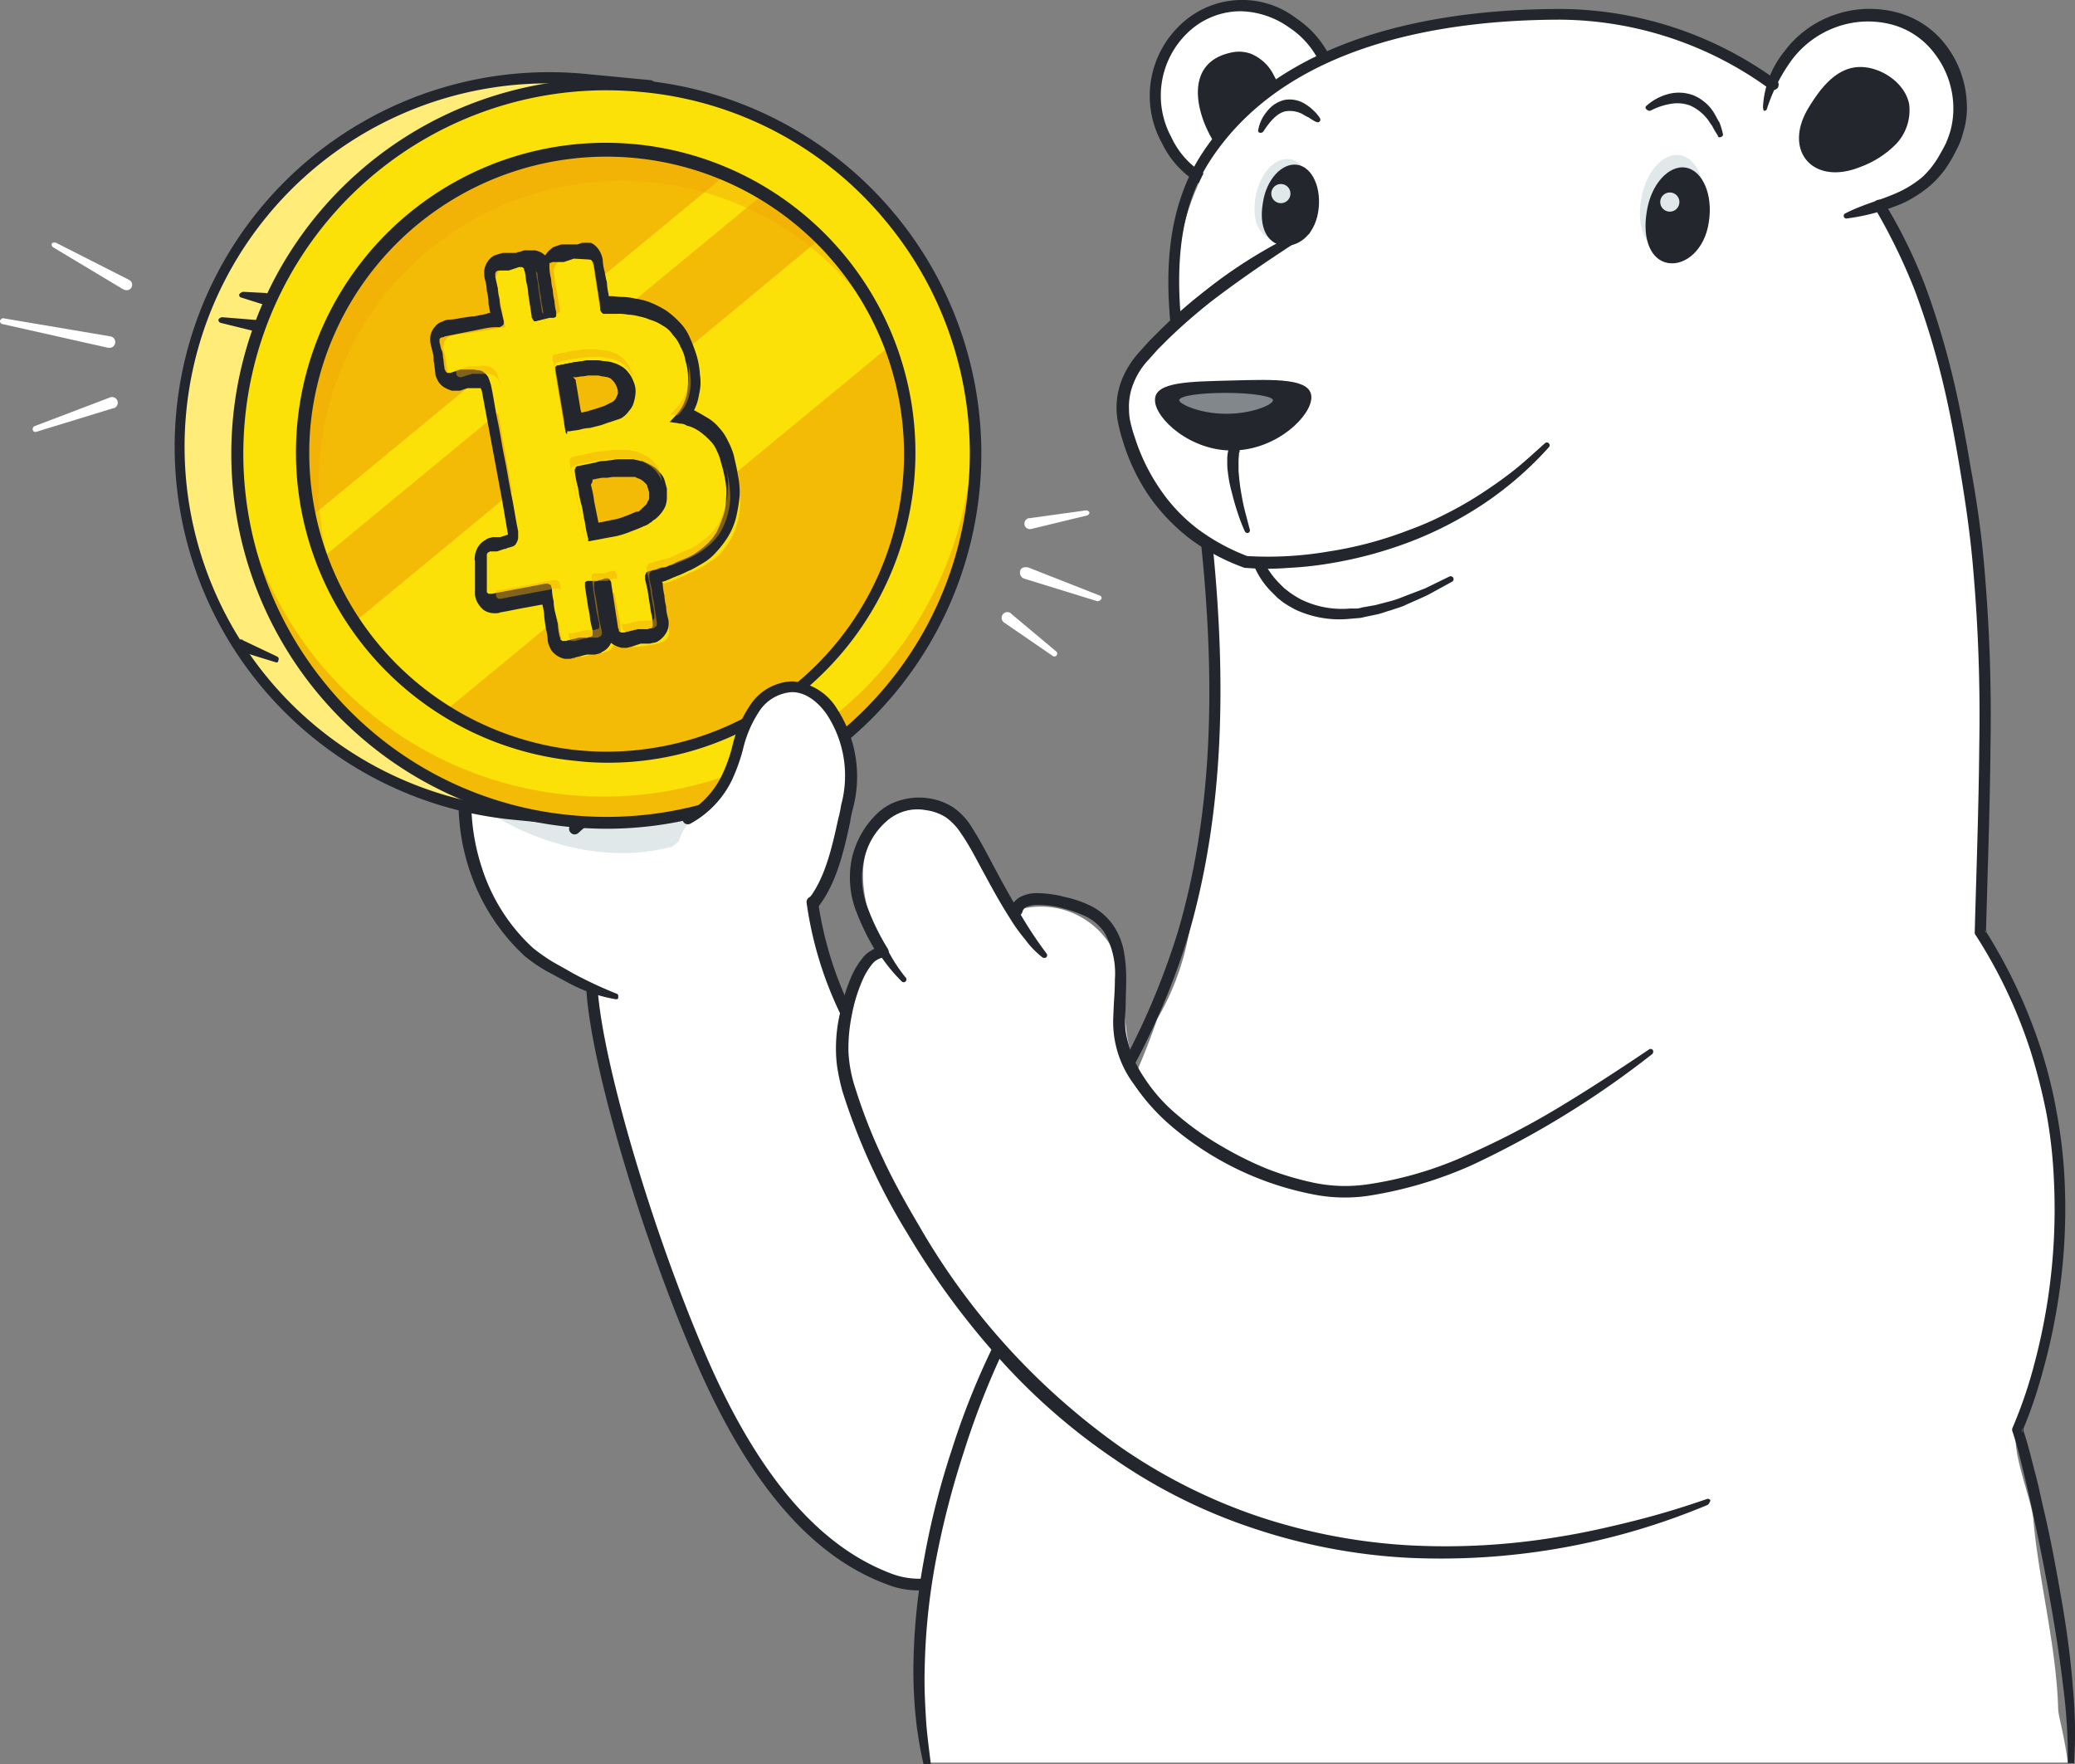 <svg id="Bear" xmlns="http://www.w3.org/2000/svg" width="210.993" height="179.373" viewBox="0 0 210.993 179.373">
  <rect x="0" y="0" width="210.993" height="179.373" fill="#808080" stroke="none"/>
  <path id="Path_223" data-name="Path 223" d="M338.48,217.455a5.585,5.585,0,0,1,1.779,1.263,4.073,4.073,0,0,1,.746,1.779,166.527,166.527,0,0,0,4.018,18.713,114.735,114.735,0,0,0,8.553,21.813,40.136,40.136,0,0,0,9.356,12.112c3.731,3.157,8.9,7.4,14.121,6.6a11.95,11.95,0,0,0,6.659-3.846,18.751,18.751,0,0,0,4.937-12.169c.172-10.1-8.955-16.13-14.35-23.649-4.879-6.831-7.347-15.039-9.7-23.018-.861-2.87-2.181-6.6-1.952-11.136.115-2.066.574-4.076.344-6.142-.4-3.674-3.042-6.773-5.97-9.069-3.9-2.985-8.782-5.051-13.661-4.477-6.716.8-13.489,7.29-15.154,13.891C326.541,206.664,333.142,214.47,338.48,217.455Z" transform="translate(-280.333 -118.1)" fill="#fff"/>
  <path id="Path_224" data-name="Path 224" d="M331.6,210.179s8.61,6.085,18.6,3.5A16.394,16.394,0,0,0,354.9,208.4C354.9,208.457,346.467,212.533,331.6,210.179Z" transform="translate(-281.89 -127.585)" fill="#e1e8ea"/>
  <path id="Path_225" data-name="Path 225" d="M467.027,81.922c3.961-9.069-7.347-17.622-14.523-10.906-6.486,6.142-.976,18.024,8.208,16.3A8.9,8.9,0,0,0,467.027,81.922Z" transform="translate(-332.191 -68.037)" fill="#fff"/>
  <path id="Path_226" data-name="Path 226" d="M458.577,87.638a9.7,9.7,0,0,1-8.668-5.511,9.933,9.933,0,0,1,1.837-11.939,9.071,9.071,0,0,1,11.882-.689,9.966,9.966,0,0,1,3.559,12.284h0a9.426,9.426,0,0,1-6.716,5.74C459.783,87.58,459.209,87.638,458.577,87.638Zm-.689-18.885a7.8,7.8,0,0,0-5.4,2.239,8.859,8.859,0,0,0-1.607,10.562,8.459,8.459,0,0,0,9.3,4.764,8.26,8.26,0,0,0,5.855-5.051h0a8.719,8.719,0,0,0-3.157-10.849A8.81,8.81,0,0,0,457.889,68.753ZM466.614,81.5Z" transform="translate(-331.778 -67.611)" fill="#24262d"/>
  <path id="Path_227" data-name="Path 227" d="M382.709,303.72a8.538,8.538,0,0,1-3.157-.574c-7.749-2.813-14.178-10.275-19.574-22.788-5.4-12.4-10.5-29.562-11.078-37.426a.673.673,0,0,1,.517-.631.624.624,0,0,1,.631.517c.631,7.807,5.683,24.74,11.021,37.081,5.281,12.169,11.48,19.4,18.942,22.157,5.625,2.066,12.112-2.927,18.368-7.692a59.6,59.6,0,0,1,8.266-5.683.552.552,0,1,1,.517.976,62.449,62.449,0,0,0-8.094,5.568C393.558,299.472,387.99,303.72,382.709,303.72Z" transform="translate(-289.26 -142.026)" fill="#24262d"/>
  <path id="Path_228" data-name="Path 228" d="M360.06,197.06H360a2.153,2.153,0,0,0-.574-.057,5.7,5.7,0,0,1-1.952-.574,3.108,3.108,0,0,1-1.263-.861,3.325,3.325,0,0,1-.517-1.492c-.8-5.4-1.492-9.586-6.659-12-2.928-1.378-5.166.172-6.486,1.779a.57.57,0,0,1-.861-.746c2.239-2.64,4.994-3.329,7.807-2.066,5.74,2.7,6.544,7.634,7.347,12.858a2.183,2.183,0,0,0,.287.976,1.947,1.947,0,0,0,.8.517,4.3,4.3,0,0,0,1.665.459c.172,0,.344.057.574.057a.569.569,0,0,1,.459.631A.561.561,0,0,1,360.06,197.06Z" transform="translate(-286.127 -115.671)" fill="#24262d"/>
  <path id="Path_229" data-name="Path 229" d="M342.22,220.423a15.5,15.5,0,0,1-4.822-1.665l-2.239-1.205a16.4,16.4,0,0,1-2.181-1.492,20.7,20.7,0,0,1-5.568-8.553,21.86,21.86,0,0,1-.976-10.16,9.733,9.733,0,0,1,.23-1.263,10,10,0,0,1,.287-1.263,14.037,14.037,0,0,1,.861-2.468,17.082,17.082,0,0,1,2.87-4.305.558.558,0,0,1,.8-.057.615.615,0,0,1,.057.8,15.208,15.208,0,0,0-2.64,4.018,10.739,10.739,0,0,0-.746,2.3c-.115.4-.172.8-.287,1.205a8.708,8.708,0,0,0-.172,1.205,21.665,21.665,0,0,0,.918,9.586,18.875,18.875,0,0,0,5.166,8.094,19.136,19.136,0,0,0,1.952,1.378c.689.4,1.435.8,2.124,1.205a44.042,44.042,0,0,0,4.42,2.066h0a.256.256,0,0,1,.172.344C342.507,220.366,342.392,220.423,342.22,220.423Z" transform="translate(-279.595 -118.829)" fill="#24262d"/>
  <path id="Path_230" data-name="Path 230" d="M341.314,199.785a.566.566,0,0,1-.574-.517c-.115-1.148-.172-2.239-.287-3.329s-.172-2.239-.287-3.387a10.649,10.649,0,0,0-1.091-4.65,4.207,4.207,0,0,0-3.961-2.181c-3.5.4-6.257,6.085-6.773,9.184a.585.585,0,0,1-1.148-.23c.574-3.157,3.5-9.643,7.807-10.1a5.421,5.421,0,0,1,5.109,2.755,12.014,12.014,0,0,1,1.263,5.166c.115,1.148.172,2.239.287,3.387.115,1.091.172,2.181.287,3.329a.675.675,0,0,1-.631.574Z" transform="translate(-280.009 -117.42)" fill="#24262d"/>
  <path id="Path_231" data-name="Path 231" d="M346.374,211.91a.521.521,0,0,1-.4-.172.555.555,0,0,1,0-.8,14.03,14.03,0,0,1,10.734-3.674.624.624,0,0,1,.517.631.673.673,0,0,1-.631.517,12.587,12.587,0,0,0-9.816,3.329A.62.62,0,0,1,346.374,211.91Z" transform="translate(-287.939 -127.077)" fill="#24262d"/>
  <g id="Group_36" data-name="Group 36" transform="translate(17.731 7.337)">
    <g id="Group_35" data-name="Group 35">
      <path id="Path_232" data-name="Path 232" d="M324.7,82.2l-6.6-.631a37.512,37.512,0,1,0-7.175,74.679l7.577.746Z" transform="translate(-276.364 -80.817)" fill="#ffec79"/>
      <path id="Path_233" data-name="Path 233" d="M317.97,157.143h0l-7.634-.746a38.091,38.091,0,1,1,7.347-75.827l6.6.631a.577.577,0,1,1-.115,1.148l-6.6-.631a36.935,36.935,0,1,0-7.06,73.531l7.577.746a.579.579,0,0,1,.517.631A.624.624,0,0,1,317.97,157.143Z" transform="translate(-275.889 -80.392)" fill="#24262d"/>
    </g>
    <circle id="Ellipse_8" data-name="Ellipse 8" cx="37.541" cy="37.541" r="37.541" transform="translate(6.436 1.267)" fill="#fbe108"/>
    <path id="Path_234" data-name="Path 234" d="M361.822,139.1a35.238,35.238,0,0,1-.115,6.027A37.512,37.512,0,0,1,287.2,146.62a37.524,37.524,0,0,0,74.794,1.148A36.383,36.383,0,0,0,361.822,139.1Z" transform="translate(-280.707 -105.401)" fill="#f4bb06"/>
    <path id="Path_235" data-name="Path 235" d="M324.267,157.867c-1.205,0-2.468-.057-3.731-.172a38.133,38.133,0,1,1,3.731.172Zm-.172-75.081a36.918,36.918,0,0,0-36.68,33.408,36.932,36.932,0,0,0,8.266,27.036,36.479,36.479,0,0,0,24.97,13.26,36.932,36.932,0,0,0,27.036-8.266,36.479,36.479,0,0,0,13.26-24.97,36.932,36.932,0,0,0-8.266-27.036,36.479,36.479,0,0,0-24.97-13.26Q325.9,82.786,324.095,82.786Z" transform="translate(-280.234 -80.945)" fill="#24262d"/>
    <circle id="Ellipse_9" data-name="Ellipse 9" cx="30.825" cy="30.825" r="30.825" transform="translate(13.151 7.983)" fill="#f4bb06"/>
    <path id="Path_236" data-name="Path 236" d="M345.993,100.552a26.815,26.815,0,0,0-3.846-1.952L299.9,133.443a24.506,24.506,0,0,0,1.205,4.133Z" transform="translate(-286.117 -88.149)" fill="#fbe108"/>
    <path id="Path_237" data-name="Path 237" d="M307.8,165.872a31.437,31.437,0,0,0,9.242,9.012L331.449,163a30.2,30.2,0,0,0-4.19-13.2Z" transform="translate(-289.482 -109.959)" fill="#fbe108"/>
    <path id="Path_238" data-name="Path 238" d="M378.665,109.9l-14.982,12.4a11.541,11.541,0,0,0,4.133,13.26l17.967-14.81A32.392,32.392,0,0,0,378.665,109.9Z" transform="translate(-312.991 -92.962)" fill="#fbe108"/>
    <path id="Path_239" data-name="Path 239" d="M300.441,125.236a30.8,30.8,0,0,1,57.574-12.112A30.831,30.831,0,1,0,302.68,140.1,30.654,30.654,0,0,1,300.441,125.236Z" transform="translate(-285.625 -86.256)" fill="#f2a908" opacity="0.46"/>
    <path id="Path_240" data-name="Path 240" d="M329.139,156.038a27.028,27.028,0,0,1-3.042-.172h0a31.495,31.495,0,1,1,22.961-7.06A30.607,30.607,0,0,1,329.139,156.038Zm-2.927-1.263A30.246,30.246,0,1,0,299,121.827a30.388,30.388,0,0,0,27.208,32.948Z" transform="translate(-285.163 -85.832)" fill="#24262d"/>
  </g>
  <path id="Path_241" data-name="Path 241" d="M380.732,191.726a5.192,5.192,0,0,0-4.076-2.526,4.8,4.8,0,0,0-3.674,2.009c-1.607,2.066-1.779,4.879-2.928,7.175-1.665,3.387-6.085,4.707-4.822,9.184,1.205,4.363,5.97,7.175,10.1,4.879,6.716-3.789,5.109-3.329,6.888-11.079A11.888,11.888,0,0,0,380.732,191.726Z" transform="translate(-296.123 -119.406)" fill="#fff"/>
  <path id="Path_243" data-name="Path 243" d="M392.6,240.112a.6.6,0,0,1-.517-.287,37.867,37.867,0,0,1-4.19-12.743.585.585,0,0,1,1.148-.23,37.106,37.106,0,0,0,4.076,12.4.581.581,0,0,1-.23.8A.518.518,0,0,1,392.6,240.112Z" transform="translate(-305.867 -135.246)" fill="#24262d"/>
  <path id="Path_244" data-name="Path 244" d="M379.142,211.375a.816.816,0,0,1-.344-.115.617.617,0,0,1-.115-.8c1.722-2.181,2.411-5.338,3.042-8.208a11.75,11.75,0,0,0,.287-1.378,11.36,11.36,0,0,0-1.435-9.184c-.459-.689-1.779-2.3-3.559-2.3a4.309,4.309,0,0,0-3.215,1.779,11.9,11.9,0,0,0-1.779,4.076,19.216,19.216,0,0,1-1.091,3.042,10.059,10.059,0,0,1-4.248,4.477.552.552,0,1,1-.517-.976,8.943,8.943,0,0,0,3.731-3.961,15.473,15.473,0,0,0,1.033-2.87,12.71,12.71,0,0,1,1.952-4.42,5.327,5.327,0,0,1,4.133-2.239h.057a5.794,5.794,0,0,1,4.535,2.813,12.618,12.618,0,0,1,1.607,10.1,11.763,11.763,0,0,0-.287,1.378c-.631,2.927-1.378,6.257-3.272,8.668A1.676,1.676,0,0,1,379.142,211.375Z" transform="translate(-296.484 -119.023)" fill="#24262d"/>
  <path id="Path_245" data-name="Path 245" d="M523.824,242.41c-.172-6.486-1.952-12.973-2.526-19.344-.172-2.124-2.353-7.118-1.665-9.127,12.112-30.365-3.961-50.456-3.961-50.456a216.286,216.286,0,0,0,.861-27.151,163.494,163.494,0,0,0-1.894-19.861c-3.042-18.368-8.323-26.806-8.323-26.806.4-.23.8-.4,1.148-.631,9.988-5.74,5.625-13.547,3.788-16.072-.4-.517-.631-.861-.631-.861a8.971,8.971,0,0,0-6.831-2.181h-.057c-3.789.574-6.831,3.731-8.323,5.683-.344.459-.574.8-.746,1.033a2.271,2.271,0,0,1-.287.4,35.841,35.841,0,0,0-5.051-3.272c-13.088-6.831-26.692-2.755-26.692-2.7-32.6,3.961-28.414,30.308-28.414,30.308l-5.109,6.314c-2.641,8.668,8.266,16.245,8.266,16.245,1.952,13.432-.631,30.251-1.837,36.852a2.883,2.883,0,0,1,.115,1.205,26.7,26.7,0,0,1-3.444,10.16c-3.272,9.471-8.61,18.254-13.145,27.38-.976,1.952-1.894,3.961-2.755,5.97-.689,1.607-1.32,3.157-1.894,4.822-3.215,9.012-7.577,21.353-5.74,37.426H524.8C524.455,245.05,523.881,243.156,523.824,242.41Z" transform="translate(-314.538 -68.547)" fill="#fff"/>
  <path id="Path_247" data-name="Path 247" d="M408.12,344.228c-.115-1.837-.23-3.731-.172-5.625a66.007,66.007,0,0,1,1.148-11.136,89.428,89.428,0,0,1,2.813-10.906,82.079,82.079,0,0,1,4.076-10.447h0a.565.565,0,1,0-1.033-.459,77.279,77.279,0,0,0-4.248,10.619,80.288,80.288,0,0,0-2.813,11.078,63.006,63.006,0,0,0-1.091,11.366,46.472,46.472,0,0,0,.344,5.683c.172,1.32.4,2.583.689,3.846h.746C408.407,346.869,408.235,345.548,408.12,344.228Z" transform="translate(-313.924 -168.873)" fill="#24262d"/>
  <path id="Path_248" data-name="Path 248" d="M398.077,245.154a29.336,29.336,0,0,1-3.1-10.39,12.7,12.7,0,0,1,3.444-9.988c-1.033-2.755-2.066-5.683-1.722-8.61s2.583-5.855,5.511-5.97c2.583-.115,4.764,1.894,6.085,4.076,1.378,2.181,2.239,4.65,3.846,6.659a8.328,8.328,0,0,1,10.16,4.477c1.32,3.157.517,6.773,1.607,9.988,1.607,4.764,6.946,7.807,7.864,12.743.459,2.583-.4,5.224-1.32,7.692-2.583,6.6-10.5,17.106-18.713,11.078-2.526-1.837-3.846-5.338-5.511-7.864A99.841,99.841,0,0,1,398.077,245.154Z" transform="translate(-308.875 -128.348)" fill="#fff"/>
  <path id="Path_259" data-name="Path 259" d="M444.6,216.879a.345.345,0,0,1-.23-.057.507.507,0,0,1-.23-.746,75.494,75.494,0,0,0,5.453-13.145c3.214-11.021,3.961-23.477,2.353-39.205a.57.57,0,0,1,.517-.631.542.542,0,0,1,.631.517c1.607,15.843.8,28.471-2.411,39.607a72.2,72.2,0,0,1-5.568,13.375A.6.6,0,0,1,444.6,216.879Z" transform="translate(-329.796 -108.282)" fill="#24262d"/>
  <path id="Path_260" data-name="Path 260" d="M452.732,101.46a.61.61,0,0,1-.574-.517c-.4-4.592-.517-11.365,3.272-17.106C463.408,71.726,479.71,69.2,491.937,69.2h0a37.663,37.663,0,0,1,21.87,7.233.607.607,0,0,1,.115.8.617.617,0,0,1-.8.115,36.527,36.527,0,0,0-21.239-7.06h0c-11.939,0-27.782,2.468-35.531,14.121-2.755,4.133-3.731,9.3-3.1,16.359.115.4-.115.631-.517.689Z" transform="translate(-333.165 -68.288)" fill="#24262d"/>
  <path id="Path_261" data-name="Path 261" d="M603.3,320.6v.4c.057-.057.057-.172.115-.23-.057-.057-.115-.115-.115-.172Z" transform="translate(-397.631 -175.381)" fill="#24262d"/>
  <path id="Path_262" data-name="Path 262" d="M596.815,232.544v-.172c-.057-.057-.057-.115-.115-.172Z" transform="translate(-394.819 -137.724)" fill="#24262d"/>
  <path id="Path_263" data-name="Path 263" d="M597.176,254.254c-.23-2.985-.631-5.912-1.148-8.9-.517-2.927-1.033-5.855-1.722-8.782-.344-1.435-.631-2.927-1.033-4.363-.344-1.378-.689-2.755-1.148-4.133-.057.057-.057.172-.115.23v-.4h0c0,.057.057.115.057.23a47.455,47.455,0,0,0,2.066-6.085,62.208,62.208,0,0,0,1.435-6.486,60.325,60.325,0,0,0,.746-13.26,50.576,50.576,0,0,0-.8-6.6,47.825,47.825,0,0,0-1.607-6.429,53.427,53.427,0,0,0-5.568-11.882v.172l-.115-.344c.057.057.057.115.115.172.172-6.257.4-12.514.459-18.77a174.076,174.076,0,0,0-.689-18.942c-.287-3.157-.746-6.314-1.32-9.414-.517-3.1-1.091-6.2-1.837-9.3a83.579,83.579,0,0,0-2.755-9.127,51.342,51.342,0,0,0-4.19-8.553.636.636,0,0,0-.8-.23.565.565,0,0,0-.172.8,59.374,59.374,0,0,1,4.076,8.381,80.668,80.668,0,0,1,2.755,8.955c.746,3.042,1.32,6.142,1.837,9.242s.976,6.2,1.263,9.3a171.486,171.486,0,0,1,.689,18.828c-.057,6.314-.287,12.571-.459,18.885a.422.422,0,0,0,.115.344h0a50.191,50.191,0,0,1,5.568,11.767,59.835,59.835,0,0,1,1.607,6.314,48.764,48.764,0,0,1,.746,6.486,61.1,61.1,0,0,1-.689,12.973,63.154,63.154,0,0,1-1.378,6.372,45.662,45.662,0,0,1-2.124,6.142.49.49,0,0,0,0,.4h0c.459,1.378.8,2.813,1.148,4.248s.689,2.87.976,4.305c.631,2.87,1.205,5.8,1.722,8.725s.976,5.855,1.32,8.782a56.778,56.778,0,0,1,.459,7.634h.631A49.27,49.27,0,0,0,597.176,254.254Z" transform="translate(-386.398 -82.688)" fill="#24262d"/>
  <path id="Path_264" data-name="Path 264" d="M557.3,79.178a9.816,9.816,0,0,1,2.181-5.683,10.662,10.662,0,0,1,4.994-3.674,10.847,10.847,0,0,1,6.2-.344,9.189,9.189,0,0,1,5.224,3.387,10.418,10.418,0,0,1,2.124,5.855,8.542,8.542,0,0,1-.4,3.157,6.689,6.689,0,0,1-.574,1.492c-.23.459-.459.918-.746,1.378a9.986,9.986,0,0,1-2.009,2.411,13.036,13.036,0,0,1-2.641,1.722,21.326,21.326,0,0,1-5.8,1.607.273.273,0,0,1-.172-.517c1.779-.918,3.731-1.378,5.453-2.181a10.933,10.933,0,0,0,2.354-1.492,9.026,9.026,0,0,0,1.722-2.181c.23-.4.459-.8.689-1.263a11.182,11.182,0,0,0,.459-1.263,8.656,8.656,0,0,0,.287-2.755,9.135,9.135,0,0,0-1.894-5.109,8.005,8.005,0,0,0-4.477-2.985,9.522,9.522,0,0,0-5.511.287,9.8,9.8,0,0,0-4.477,3.272A17.511,17.511,0,0,0,557.7,79.35h0a.256.256,0,0,1-.344.172C557.357,79.408,557.3,79.293,557.3,79.178Z" transform="translate(-378.035 -68.278)" fill="#24262d"/>
  <g id="Group_39" data-name="Group 39" transform="translate(85.001 81.087)">
    <path id="Path_265" data-name="Path 265" d="M423.992,227.407a1.637,1.637,0,0,1,.459-.8,2.185,2.185,0,0,1,.746-.517,3.709,3.709,0,0,1,1.55-.287,11.475,11.475,0,0,1,2.813.4,11.1,11.1,0,0,1,2.64.918,6.074,6.074,0,0,1,2.239,1.952,6.869,6.869,0,0,1,1.091,2.7,15.5,15.5,0,0,1,.23,2.813c0,.918-.057,1.837-.057,2.7l-.057,1.32a9.734,9.734,0,0,0,.057,1.263,11.976,11.976,0,0,0,1.894,4.707,16.893,16.893,0,0,0,3.444,3.846,29,29,0,0,0,4.305,3.042,36.008,36.008,0,0,0,4.707,2.353A30.106,30.106,0,0,0,455.1,255.3a15.617,15.617,0,0,0,5.166.115,37.529,37.529,0,0,0,10.16-2.985A82.3,82.3,0,0,0,479.9,247.5c3.042-1.837,6.027-3.789,9.012-5.8a.284.284,0,0,1,.4.057.354.354,0,0,1-.057.4,94.042,94.042,0,0,1-18.368,11.308,41.321,41.321,0,0,1-10.447,3.1,16.494,16.494,0,0,1-5.568-.115,31.445,31.445,0,0,1-14.637-7.06,21.053,21.053,0,0,1-3.674-4.133,10.577,10.577,0,0,1-2.124-6.659l.057-1.378c.057-.918.115-1.779.115-2.64a8.453,8.453,0,0,0-1.091-4.822,5.123,5.123,0,0,0-1.779-1.55,13.166,13.166,0,0,0-2.411-.861,9.561,9.561,0,0,0-2.526-.344,3.106,3.106,0,0,0-1.091.172.749.749,0,0,0-.517.574h0a.623.623,0,0,1-.689.4A.662.662,0,0,1,423.992,227.407Z" transform="translate(-406.244 -216.085)" fill="#24262d"/>
    <path id="Path_266" data-name="Path 266" d="M481.662,280.813a70.2,70.2,0,0,1-30.71,5.338,59.312,59.312,0,0,1-15.441-2.985,55.539,55.539,0,0,1-14.063-7,63.4,63.4,0,0,1-11.825-10.332,80.927,80.927,0,0,1-9.3-12.686,64.451,64.451,0,0,1-6.544-14.293,19.422,19.422,0,0,1-.459-1.952,11.983,11.983,0,0,1-.23-2.066,15.663,15.663,0,0,1,.4-4.018,18.657,18.657,0,0,1,1.205-3.846,8.245,8.245,0,0,1,1.091-1.779,2.7,2.7,0,0,1,.861-.746,2.165,2.165,0,0,1,1.205-.4l-.459.861h0a24.512,24.512,0,0,1-2.3-4.592,9.545,9.545,0,0,1-.4-5.224,9.063,9.063,0,0,1,2.641-4.65,5.529,5.529,0,0,1,2.411-1.32,6.463,6.463,0,0,1,2.755-.172,6.18,6.18,0,0,1,2.583.976,6.733,6.733,0,0,1,1.837,2.009c.918,1.435,1.665,2.927,2.468,4.42s1.607,2.927,2.411,4.305a41.756,41.756,0,0,0,2.7,4.076h0a.284.284,0,0,1-.057.4.366.366,0,0,1-.344,0,9,9,0,0,1-1.779-1.837,17.117,17.117,0,0,1-1.492-2.066c-.918-1.435-1.722-2.87-2.526-4.363-.8-1.435-1.55-2.985-2.468-4.305a6.155,6.155,0,0,0-1.55-1.665,4.958,4.958,0,0,0-2.066-.746,4.648,4.648,0,0,0-2.181.115,4.822,4.822,0,0,0-1.894,1.091,7.208,7.208,0,0,0-2.239,3.961,8.393,8.393,0,0,0,.344,4.592,23.5,23.5,0,0,0,2.124,4.363h0a.618.618,0,0,1-.172.8.517.517,0,0,1-.287.057,1.859,1.859,0,0,0-1.205.746,6.9,6.9,0,0,0-.918,1.55,15.91,15.91,0,0,0-1.091,3.559,16.731,16.731,0,0,0-.344,3.731,13.819,13.819,0,0,0,.689,3.674,54.678,54.678,0,0,0,2.813,7.175c1.091,2.353,2.353,4.592,3.674,6.831a70.635,70.635,0,0,0,20.722,22.674,56.274,56.274,0,0,0,13.776,6.888,59.043,59.043,0,0,0,15.154,2.927,69.574,69.574,0,0,0,15.441-.861c2.526-.4,5.051-.976,7.577-1.607s4.994-1.378,7.462-2.239a.279.279,0,0,1,.344.172C481.892,280.584,481.835,280.756,481.662,280.813Z" transform="translate(-393.081 -208.875)" fill="#24262d"/>
  </g>
  <path id="Path_267" data-name="Path 267" d="M254.585,110.582l7.462,3.789a.552.552,0,0,1-.517.976h-.057l-7.175-4.305a.329.329,0,0,1-.115-.4A.5.5,0,0,1,254.585,110.582Z" transform="translate(-248.902 -85.906)" fill="#fff"/>
  <path id="Path_268" data-name="Path 268" d="M245.4,123.989l10.849,1.837a.585.585,0,0,1-.23,1.148h-.057l-10.734-2.411a.315.315,0,0,1-.23-.344C245.115,124.046,245.23,123.932,245.4,123.989Z" transform="translate(-245 -91.621)" fill="#fff"/>
  <path id="Path_269" data-name="Path 269" d="M250.961,140.9l7.692-2.927a.581.581,0,1,1,.4,1.091H259l-7.864,2.411a.279.279,0,0,1-.344-.172A.35.35,0,0,1,250.961,140.9Z" transform="translate(-247.459 -97.569)" fill="#fff"/>
  <g id="Group_40" data-name="Group 40" transform="translate(101.848 51.884)">
    <path id="Path_270" data-name="Path 270" d="M427.637,180.491,422.7,177.1a.581.581,0,0,1,.631-.976.056.056,0,0,1,.057.057l4.592,3.846a.287.287,0,0,1-.344.459Z" transform="translate(-422.431 -165.681)" fill="#fff"/>
    <path id="Path_271" data-name="Path 271" d="M433.556,171.534l-7.462-2.3a.658.658,0,0,1-.4-.746c.057-.344.4-.459.746-.4h.057l7.29,2.87a.256.256,0,0,1,.172.344A.5.5,0,0,1,433.556,171.534Z" transform="translate(-423.816 -162.292)" fill="#fff"/>
    <path id="Path_272" data-name="Path 272" d="M432.863,158.517l-5.683,1.378a.564.564,0,0,1-.287-1.091h.057l5.8-.8a.388.388,0,0,1,.344.23A.382.382,0,0,1,432.863,158.517Z" transform="translate(-424.156 -158)" fill="#fff"/>
  </g>
  <path id="Path_273" data-name="Path 273" d="M284.1,123.8l3.559.287a.577.577,0,1,1-.115,1.148h-.115l-3.5-.861a.315.315,0,0,1-.23-.344A.5.5,0,0,1,284.1,123.8Z" transform="translate(-261.486 -91.547)" fill="#24262d"/>
  <path id="Path_274" data-name="Path 274" d="M290.725,183.188l-3.731-1.148a.6.6,0,0,1,.344-1.148.056.056,0,0,1,.057.057l3.5,1.665a.277.277,0,0,1,.115.4C291.012,183.188,290.9,183.245,290.725,183.188Z" transform="translate(-262.713 -115.862)" fill="#24262d"/>
  <path id="Path_275" data-name="Path 275" d="M287.786,119.3l2.239.115a.577.577,0,1,1-.115,1.148h-.172l-2.181-.689a.256.256,0,0,1-.172-.344C287.556,119.357,287.671,119.3,287.786,119.3Z" transform="translate(-263.046 -89.63)" fill="#24262d"/>
  <path id="Path_276" data-name="Path 276" d="M399.5,232.088c.459.861.918,1.722,1.378,2.526a16.071,16.071,0,0,0,1.55,2.3h0a.284.284,0,1,1-.4.4,17.03,17.03,0,0,1-1.894-2.239c-.574-.8-1.091-1.607-1.607-2.411a.565.565,0,0,1,.172-.8.67.67,0,0,1,.8.23Z" transform="translate(-310.359 -137.555)" fill="#24262d"/>
  <path id="Path_277" data-name="Path 277" d="M462.31,108.658c-3.329,2.124-6.659,4.363-9.816,6.773a57.337,57.337,0,0,0-4.477,3.9l-1.033,1.033-.976,1.091a7.41,7.41,0,0,0-1.492,2.353,6.228,6.228,0,0,0-.459,2.7,5.664,5.664,0,0,0,.172,1.378,12.485,12.485,0,0,0,.4,1.378,19.965,19.965,0,0,0,2.526,5.224,17.192,17.192,0,0,0,3.961,4.19,20.882,20.882,0,0,0,5.109,2.755l-.172-.057a36.355,36.355,0,0,0,8.266-.459,38.563,38.563,0,0,0,8.036-2.124,32.406,32.406,0,0,0,3.846-1.665,36.93,36.93,0,0,0,3.616-2.066c1.148-.746,2.3-1.55,3.387-2.411s2.124-1.837,3.157-2.755h0a.284.284,0,0,1,.4.4,35.321,35.321,0,0,1-6.429,5.625,38.091,38.091,0,0,1-7.577,3.961,41.961,41.961,0,0,1-8.266,2.239,35.569,35.569,0,0,1-4.248.459,26.945,26.945,0,0,1-4.305,0h-.115a21.533,21.533,0,0,1-5.453-2.87,19.927,19.927,0,0,1-4.305-4.477,20.631,20.631,0,0,1-2.641-5.568,14.381,14.381,0,0,1-.4-1.492,7.716,7.716,0,0,1,.344-4.822,9.41,9.41,0,0,1,1.722-2.7l1.033-1.148,1.091-1.091a51.119,51.119,0,0,1,4.592-4.018,48.864,48.864,0,0,1,10.332-6.314c.172-.057.287,0,.4.172-.057.172-.115.344-.23.4Z" transform="translate(-329.253 -84.843)" fill="#24262d"/>
  <path id="Path_278" data-name="Path 278" d="M465.5,136.624c.057,1.894-3.444,5.338-7.864,5.453s-8.036-3.272-8.036-5.109c-.057-1.894,3.5-1.894,7.921-2.009C461.883,134.844,465.442,134.73,465.5,136.624Z" transform="translate(-332.156 -96.277)" fill="#24262d"/>
  <path id="Path_279" data-name="Path 279" d="M463.605,147.209c0,.23-.057.574-.057.918v.976c.057.689.115,1.32.23,2.009s.23,1.32.4,2.009c.172.631.344,1.32.517,1.952h0a.279.279,0,0,1-.172.344c-.115.057-.287-.057-.344-.172a19.638,19.638,0,0,1-.746-1.952c-.23-.689-.4-1.32-.574-2.009a13.128,13.128,0,0,1-.4-2.066,6.6,6.6,0,0,1-.057-1.091,4.1,4.1,0,0,1,.115-1.148.545.545,0,0,1,.689-.4.622.622,0,0,1,.459.631Z" transform="translate(-337.609 -101.237)" fill="#24262d"/>
  <path id="Path_280" data-name="Path 280" d="M468.343,167.241a8.3,8.3,0,0,0,1.492,2.009l.459.459.517.4a11.433,11.433,0,0,0,1.091.689,9.4,9.4,0,0,0,5.051.976h.631a2.064,2.064,0,0,0,.631-.115l1.32-.23c.459-.115.861-.23,1.32-.344a10.714,10.714,0,0,0,1.263-.4c.861-.344,1.665-.631,2.526-.976l2.468-1.205h0a.3.3,0,0,1,.287.517l-2.411,1.32c-.8.4-1.665.746-2.526,1.148-.4.172-.861.287-1.32.459-.459.115-.861.287-1.32.4l-1.378.287a2.882,2.882,0,0,1-.689.115l-.689.057a10.625,10.625,0,0,1-5.625-.918,14.518,14.518,0,0,1-1.263-.746l-.574-.459-.517-.517a8.334,8.334,0,0,1-1.722-2.411.57.57,0,0,1,.287-.746c.172-.23.517-.115.689.23Z" transform="translate(-339.706 -109.903)" fill="#24262d"/>
  <path id="Path_281" data-name="Path 281" d="M574.886,83.28a4.994,4.994,0,0,1-1.32,4.018,9.858,9.858,0,0,1-3.674,2.353c-4.879,1.952-7.921-1.779-5.166-6.142,1.091-1.779,2.64-3.846,4.879-4.018S574.484,81.041,574.886,83.28Z" transform="translate(-380.754 -72.667)" fill="#24262d"/>
  <path id="Path_282" data-name="Path 282" d="M465.408,80.116c-.23-.459-.459-.918-.689-1.32a4.507,4.507,0,0,0-2.181-1.837,3.556,3.556,0,0,0-1.894-.115c-4.822.976-3.731,6.027-1.837,9.069C458.577,85.684,464.834,80.518,465.408,80.116Z" transform="translate(-335.394 -71.512)" fill="#24262d"/>
  <g id="Group_41" data-name="Group 41" transform="translate(127.558 16.16)">
    <path id="Path_283" data-name="Path 283" d="M467.324,99.688c-.4,2.411.4,4.018,1.952,4.305s3.272-.976,3.674-3.387-.574-4.592-2.124-4.822S467.726,97.277,467.324,99.688Z" transform="translate(-467.221 -95.764)" fill="#e1e8ea"/>
    <path id="Path_284" data-name="Path 284" d="M468.624,100.688c-.4,2.411.4,4.018,1.952,4.305,1.55.23,3.272-.976,3.674-3.387s-.574-4.592-2.124-4.822S468.968,98.277,468.624,100.688Z" transform="translate(-467.775 -96.19)" fill="#24262d"/>
    <circle id="Ellipse_10" data-name="Ellipse 10" cx="0.976" cy="0.976" r="0.976" transform="translate(1.71 2.546)" fill="#e1e8ea"/>
  </g>
  <g id="Group_42" data-name="Group 42" transform="translate(166.748 15.752)">
    <path id="Path_285" data-name="Path 285" d="M535.613,99.614c-.459,2.813.459,4.879,2.181,5.166,1.779.287,3.731-1.378,4.133-4.133.459-2.813-.631-5.281-2.353-5.568S536.072,96.8,535.613,99.614Z" transform="translate(-535.495 -95.052)" fill="#e1e8ea"/>
    <path id="Path_286" data-name="Path 286" d="M536.613,101.814c-.459,2.813.459,4.879,2.181,5.166,1.779.287,3.731-1.378,4.133-4.133.459-2.813-.631-5.281-2.353-5.568S537.015,99,536.613,101.814Z" transform="translate(-535.921 -95.99)" fill="#24262d"/>
    <circle id="Ellipse_11" data-name="Ellipse 11" cx="0.976" cy="0.976" r="0.976" transform="translate(2.069 3.816)" fill="#e1e8ea"/>
  </g>
  <path id="Path_287" data-name="Path 287" d="M536.557,85.387a5.453,5.453,0,0,1,2.181-1.205,4.183,4.183,0,0,1,2.64.115,4.446,4.446,0,0,1,2.009,1.665c.23.344.4.746.631,1.091a8.714,8.714,0,0,1,.344,1.148c.057.172-.057.287-.23.344a.21.21,0,0,1-.287-.115v-.057a8.637,8.637,0,0,1-.574-.976c-.23-.287-.4-.631-.631-.861a4.559,4.559,0,0,0-1.607-1.205,3.741,3.741,0,0,0-1.952-.172,6.747,6.747,0,0,0-2.066.689h0a.381.381,0,0,1-.4-.115A.223.223,0,0,1,536.557,85.387Z" transform="translate(-369.175 -74.602)" fill="#24262d"/>
  <path id="Path_288" data-name="Path 288" d="M467.883,88.316a3.872,3.872,0,0,1,.861-1.837,3.162,3.162,0,0,1,1.837-1.205,2.943,2.943,0,0,1,2.124.459,4.332,4.332,0,0,1,.8.631,3.951,3.951,0,0,1,.631.746.284.284,0,0,1-.057.4.256.256,0,0,1-.287,0h-.057a8.5,8.5,0,0,1-.746-.459c-.287-.115-.517-.287-.746-.4a2.809,2.809,0,0,0-1.492-.23c-.918.115-1.722,1.091-2.353,2.066h0a.355.355,0,0,1-.4.115A.21.21,0,0,1,467.883,88.316Z" transform="translate(-339.935 -75.12)" fill="#24262d"/>
  <path id="Path_289" data-name="Path 289" d="M453.9,137.946c0,.4,2.124,1.378,4.764,1.378s4.764-.918,4.764-1.378c0-.4-2.124-.746-4.764-.746S453.9,137.487,453.9,137.946Z" transform="translate(-333.988 -97.255)" fill="#e1e8ea" opacity="0.5"/>
  <g id="Group_74" data-name="Group 74" transform="translate(43.742 24.51)">
    <g id="Group_67" data-name="Group 67">
      <g id="Group_66" data-name="Group 66" transform="translate(1.337 1.375)">
        <path id="Path_364" data-name="Path 364" d="M396.318,146.789h-.258a1.284,1.284,0,0,1-.6-.258.79.79,0,0,1-.344-.516.644.644,0,0,1-.086-.43c-.086-.344-.344-1.719-.344-1.719s-.258-1.375-.344-1.719-.086-.6-.172-.946c-.344.086-3.7.688-3.7.688l-1.29.258h-.43a1.332,1.332,0,0,1-.688-.172.851.851,0,0,1-.43-.6,1.09,1.09,0,0,1-.086-.516v-3.525a1.221,1.221,0,0,1,.172-.516c.086-.172.258-.258.43-.43.172-.086.258-.086.43-.172l.688-.086,1.118-.172c.172,0,.258-.086.344-.086a.084.084,0,0,0,.086-.086v-.6l-2.665-14.872a.922.922,0,0,0-.172-.516c-.086-.086-.086-.172-.172-.258a.316.316,0,0,0-.258-.086h-.43l-.516.086-.516.086-.774.172-.258.086h-.516a.929.929,0,0,1-.6-.258.858.858,0,0,1-.344-.43.517.517,0,0,1-.086-.344l-.258-1.461c0-.258-.086-.43-.086-.688-.086-.258-.086-.43-.172-.688,0-.172-.086-.344,0-.516a.781.781,0,0,1,.258-.6.789.789,0,0,1,.516-.344c.086,0,.258-.086.344-.086a6.638,6.638,0,0,1,1.289-.172l2.665-.43a5.807,5.807,0,0,1,1.2-.172c-.086-.258-.086-.6-.172-.86l-.43-2.321c-.086-.344-.172-.774-.258-1.118a3.723,3.723,0,0,0-.086-.43,1.275,1.275,0,0,1,.086-.6.775.775,0,0,1,.516-.516,1.222,1.222,0,0,1,.516-.172l.86-.086.516-.086.516-.086a3.723,3.723,0,0,1,.43-.086h.516a1.386,1.386,0,0,1,.6.344.789.789,0,0,1,.344.516.644.644,0,0,1,.086.43c.086.344.086.774.172,1.118l.43,2.235c.086.258.086.516.172.774l.516-.086a1.948,1.948,0,0,0,.344-.086c-.086-.258-.516-3.009-.516-3.009a5.031,5.031,0,0,1-.172-1.118,3.724,3.724,0,0,0-.086-.43,1.6,1.6,0,0,1,.172-.6,1.46,1.46,0,0,1,.516-.516,1.222,1.222,0,0,1,.516-.172l.6-.086.516-.086.516-.086.258-.086.344-.086h.6a1.386,1.386,0,0,1,.6.344,1.1,1.1,0,0,1,.344.516,3.723,3.723,0,0,1,.086.43,5.031,5.031,0,0,1,.172,1.118l.43,2.321c.086.344.086.6.172.946h.86a5.675,5.675,0,0,1,1.2.086,5.076,5.076,0,0,1,1.2.172,4.927,4.927,0,0,1,1.2.344,12.171,12.171,0,0,1,1.547.688,6.929,6.929,0,0,1,1.2,1.032,7.79,7.79,0,0,1,.946,1.375,9.164,9.164,0,0,1,.6,1.633,16.431,16.431,0,0,1,.344,1.805,12.7,12.7,0,0,1-.086,1.805,6.843,6.843,0,0,1-.6,1.719c-.086.172-.258.344-.344.516.086,0,.172.086.344.086.172.086.43.172.6.258a5.484,5.484,0,0,1,1.2.688,10.314,10.314,0,0,1,1.032.946c.258.344.516.774.774,1.118a6.514,6.514,0,0,1,.516,1.375,19.361,19.361,0,0,1,.43,1.891,15.346,15.346,0,0,1,.172,1.977,7.807,7.807,0,0,1-.258,1.977,7.3,7.3,0,0,1-.774,1.891,12.3,12.3,0,0,1-.946,1.289,4.519,4.519,0,0,1-1.2.946,8.488,8.488,0,0,1-1.29.774c-.344.172-.774.344-1.289.6-.172.086-.43.172-.6.258s-.43.172-.6.258a1.594,1.594,0,0,1-.6.172,1.09,1.09,0,0,1-.516.086,4.319,4.319,0,0,1,.172,1.032l.43,2.235a5.035,5.035,0,0,1,.172,1.118c0,.172.086.344.086.516a1.242,1.242,0,0,1-.172.6.88.88,0,0,1-.516.43c-.172.086-.258.086-.43.172l-.946.172-.6.086-.6.086h-.516a.78.78,0,0,1-.6-.258.789.789,0,0,1-.344-.516.644.644,0,0,1-.086-.43,5.914,5.914,0,0,1-.172-1.118l-.43-2.321c-.086-.258-.086-.516-.172-.86l-.516.086-.344.086c.086.258.516,3.095.516,3.095.086.344.172.774.258,1.118,0,.172.086.344.086.516a1.242,1.242,0,0,1-.172.6.88.88,0,0,1-.516.43c-.172.086-.258.086-.43.172l-.688.086-.516.086-.6.172-.344.086C396.49,146.7,396.4,146.789,396.318,146.789Zm1.031-17.021.6,3.439.258,1.289c.258-.086.516-.086.86-.172.43-.086.86-.172,1.375-.258a13.3,13.3,0,0,0,1.289-.344c.43-.172.86-.344,1.375-.516.086,0,.086-.086.172-.086s.172-.086.258-.086c.086-.086.172-.086.258-.172s.172-.086.258-.172l.516-.516a1.8,1.8,0,0,0,.344-.516,5.485,5.485,0,0,0,.172-.6v-.688c-.086-.258-.086-.516-.258-.688a1.8,1.8,0,0,0-.344-.516l-.43-.43c-.172-.086-.43-.258-.6-.344-.086,0-.172-.086-.344-.086-.086,0-.172-.086-.344-.086a.517.517,0,0,1-.344-.086h-2.063c-.258,0-.6.086-.86.086s-.6.086-.86.086l-.86.172-.516.086Zm-1.977-10.66.774,4.212.516-.086c.344-.086.688-.086,1.032-.172s.688-.172.946-.258a4.191,4.191,0,0,0,.946-.344l.6-.344c.086,0,.086-.086.172-.086a4.776,4.776,0,0,0,.688-.516,1.728,1.728,0,0,0,.344-.688,2.379,2.379,0,0,0,.086-.774,3.054,3.054,0,0,0-.172-.86,3.735,3.735,0,0,0-.344-.6l-.43-.43a4.19,4.19,0,0,0-.6-.258c-.172-.086-.43-.086-.688-.172-.258,0-.43-.086-.688-.086h-.688a1.676,1.676,0,0,0-.688.086c-.258,0-.516.086-.774.086l-1.118.172Z" transform="translate(-382.955 -106.3)" fill="#fbe108"/>
      </g>
      <path id="Path_365" data-name="Path 365" d="M397.561,106.591h.086c.086,0,.086,0,.172.086a.3.3,0,0,1,.086.172c0,.086.086.172.086.258a5.029,5.029,0,0,1,.172,1.118,5.031,5.031,0,0,1,.172,1.118,5.031,5.031,0,0,1,.172,1.118,5.031,5.031,0,0,1,.172,1.118.316.316,0,0,0,.086.258c0,.086.086.086.086.172.086,0,.086.086.172.086H400.4a4.9,4.9,0,0,1,1.118.086,5.031,5.031,0,0,1,1.118.172,5.561,5.561,0,0,1,1.118.344,4.493,4.493,0,0,1,1.289.6,2.733,2.733,0,0,1,1.032.946,3.605,3.605,0,0,1,.774,1.2,4.234,4.234,0,0,1,.516,1.461,5.843,5.843,0,0,1,.258,1.633,9.343,9.343,0,0,1-.086,1.547,4.964,4.964,0,0,1-.516,1.461,6.775,6.775,0,0,1-1.032,1.289h0l-.086.086a.084.084,0,0,1-.086.086l-.086.086c.172,0,.43.086.6.086s.344.086.6.086a1.222,1.222,0,0,1,.516.172c.172.086.344.086.516.172a4.067,4.067,0,0,1,1.032.6,7.744,7.744,0,0,1,.86.774,3.092,3.092,0,0,1,.688,1.032,4.969,4.969,0,0,1,.43,1.2,13.732,13.732,0,0,1,.43,1.805,6.374,6.374,0,0,1,.086,1.805,5.543,5.543,0,0,1-.258,1.719,14.327,14.327,0,0,1-.688,1.719,5.516,5.516,0,0,1-.86,1.118,9.1,9.1,0,0,1-1.032.86,5.478,5.478,0,0,1-1.2.688c-.43.172-.86.344-1.2.516a4.188,4.188,0,0,1-.6.258,1.242,1.242,0,0,1-.6.172,1.242,1.242,0,0,0-.6.172c-.172.086-.43.086-.6.172-.086,0-.258.086-.344.086-.086.086-.172.086-.172.172s-.086.172-.086.258v.344c.086.344.172.774.258,1.118a15742.927,15742.927,0,0,0,.344,2.235,5.031,5.031,0,0,1,.172,1.118v.258c0,.086,0,.172-.086.172,0,.086-.086.086-.172.086s-.172.086-.258.086h-1.031a2994.839,2994.839,0,0,0-1.032.258c-.086,0-.172.086-.344.086h-.258c-.086,0-.086,0-.172-.086-.086,0-.086-.086-.086-.172s-.086-.172-.086-.258a45919.92,45919.92,0,0,1-.344-2.235,13439.189,13439.189,0,0,0-.344-2.235.316.316,0,0,0-.086-.258c0-.086-.086-.086-.086-.172a.3.3,0,0,0-.172-.086h-.258a2187.379,2187.379,0,0,1-.516.172.316.316,0,0,0-.258.086h-.946a.316.316,0,0,0-.258.086.084.084,0,0,0-.086.086v.43a8609.921,8609.921,0,0,0,.344,2.235,5.03,5.03,0,0,1,.172,1.118c.086.344.172.774.258,1.118v.344c0,.086,0,.172-.086.172,0,.086-.086.086-.172.086s-.172.086-.258.086h-.86a8486.013,8486.013,0,0,1-.688.172c-.086,0-.258.086-.344.086s-.258.086-.344.086H394.9c-.086,0-.086,0-.172-.086-.086,0-.086-.086-.086-.172s-.086-.172-.086-.258a5.8,5.8,0,0,1-.172-1.2c-.086-.344-.172-.774-.258-1.118a5.073,5.073,0,0,1-.172-1.2,5.81,5.81,0,0,1-.172-1.2c0-.172-.086-.258-.086-.344a.185.185,0,0,0-.172-.172c-.086,0-.086-.086-.172-.086h-.172c-.43.086-.946.172-1.375.258s-.86.172-1.375.258c-.43.086-.86.172-1.375.258-.43.086-.86.172-1.375.258h-.258c-.086,0-.172,0-.172-.086-.086,0-.086-.086-.086-.172v-3.7c0-.086,0-.086.086-.172a.084.084,0,0,1,.086-.086c.086,0,.086-.086.172-.086h.688a45955.281,45955.281,0,0,1,.774-.258.316.316,0,0,0,.258-.086,5.478,5.478,0,0,0,.6-.172.671.671,0,0,0,.344-.344,1.222,1.222,0,0,0,.172-.516v-.688c-.258-1.2-.43-2.493-.688-3.7s-.43-2.493-.688-3.7-.43-2.493-.688-3.7-.43-2.493-.688-3.7a8.123,8.123,0,0,0-.258-.774,1.264,1.264,0,0,0-.43-.516.78.78,0,0,0-.6-.258c-.172,0-.344-.086-.516-.086h-1.289a7655.43,7655.43,0,0,1-.516.172,43135301.777,43135301.777,0,0,0-.516.172h-.258c-.086,0-.086,0-.172-.086l-.086-.086c0-.086,0-.086-.086-.172,0-.258-.086-.516-.086-.688,0-.258-.086-.516-.086-.688a1.62,1.62,0,0,0-.172-.688c-.086-.258-.086-.43-.172-.688v-.258c0-.086,0-.086.086-.172a.3.3,0,0,1,.172-.086.316.316,0,0,0,.258-.086l1.289-.258,1.289-.258,1.289-.258a6.634,6.634,0,0,1,1.289-.172h.344a.316.316,0,0,0,.258-.086c.086,0,.086-.086.172-.086,0-.086.086-.086.086-.172v-.258c-.086-.344-.172-.774-.258-1.118a5.03,5.03,0,0,1-.172-1.118,5.031,5.031,0,0,1-.172-1.118c-.086-.344-.172-.774-.258-1.118v-.43a.3.3,0,0,0,.086-.172c.086,0,.172-.086.258-.086h1.032a7067.925,7067.925,0,0,1,1.031-.344h.258c.086,0,.086,0,.172.086.086,0,.086.086.086.172s.086.172.086.258c.086.344.086.774.172,1.118a5.029,5.029,0,0,1,.172,1.118,8609.7,8609.7,0,0,0,.344,2.235.316.316,0,0,0,.086.258c0,.086.086.086.086.172l.086.086h.172c.086,0,.258-.086.344-.086s.258-.086.344-.086a8487.253,8487.253,0,0,0,.688-.172h.344a.316.316,0,0,0,.258-.086.084.084,0,0,0,.086-.086v-.43a5.035,5.035,0,0,1-.172-1.118,5.031,5.031,0,0,1-.172-1.118,5.03,5.03,0,0,1-.172-1.118,5.035,5.035,0,0,1-.172-1.118v-.43a.084.084,0,0,1,.086-.086c.086,0,.172-.086.258-.086h1.118a2187.046,2187.046,0,0,1,.516-.172,1276.237,1276.237,0,0,1,.516-.172h0c1.461.086,1.547.086,1.547.086ZM395.5,124.042h.086c.344-.086.688-.086,1.032-.172a4.315,4.315,0,0,1,1.032-.172l1.032-.258c.344-.086.688-.258,1.031-.344.086,0,.172-.086.258-.086s.172-.086.258-.086.172-.086.258-.086.172-.086.258-.086a2.438,2.438,0,0,0,.86-.774,2.049,2.049,0,0,0,.516-.946A4.315,4.315,0,0,0,402.29,120a2.648,2.648,0,0,0-.258-1.118,2.859,2.859,0,0,0-.516-.86,2.317,2.317,0,0,0-.688-.6,3.91,3.91,0,0,0-1.633-.516c-.258,0-.516-.086-.774-.086h-.774a2.38,2.38,0,0,0-.774.086c-.258,0-.516.086-.774.086-.172,0-.258.086-.43.086s-.258.086-.43.086-.258.086-.43.086-.258.086-.43.086c-.086,0-.086,0-.172.086l-.086.086v.344l.258,1.547.258,1.547.258,1.547.258,1.547c0,.086,0,.086.086.172,0,.086,0,.086.086.086,0-.344,0-.258.172-.258Zm1.977,11.175h.086c.43-.086.946-.172,1.375-.258s.946-.172,1.375-.258a8.447,8.447,0,0,0,1.375-.43c.43-.172.946-.344,1.461-.6.086,0,.172-.086.258-.086.086-.086.172-.086.258-.172s.172-.086.258-.172a1.187,1.187,0,0,1,.344-.258,3.974,3.974,0,0,0,.6-.6,3.016,3.016,0,0,0,.43-.688,2.545,2.545,0,0,0,.172-.86v-.946c-.086-.344-.172-.688-.258-.946a2.03,2.03,0,0,0-.516-.774,2.317,2.317,0,0,0-.688-.6,8,8,0,0,0-.86-.43.517.517,0,0,0-.344-.086c-.086,0-.258-.086-.344-.086-.172,0-.258-.086-.43-.086h-1.289a2.925,2.925,0,0,0-.86.086c-.258,0-.6.086-.86.086a3.056,3.056,0,0,0-.86.172,8023.552,8023.552,0,0,1-.86.172,1728681941827.9,1728681941827.9,0,0,0-.86.172c-.086,0-.086,0-.172.086a.084.084,0,0,0-.086.086.266.266,0,0,1-.086.172v.172a12.172,12.172,0,0,0,.344,1.719,12.18,12.18,0,0,0,.344,1.719c.172.6.172,1.118.344,1.719a12.18,12.18,0,0,0,.344,1.719v.172c0,.086,0,.086.086.086-.258-.086-.172-.086-.086,0Zm.086-30.346h-.688a2187.379,2187.379,0,0,0-.516.172h-1.633l-.774.258a2.732,2.732,0,0,0-.86.86h0a1.961,1.961,0,0,0-1.032-.516h-1.118a2187.046,2187.046,0,0,1-.516.172.316.316,0,0,0-.258.086h-1.375c-.344.086-.6.172-.86.258a1.863,1.863,0,0,0-.86.946,1.7,1.7,0,0,0-.172.946,1.678,1.678,0,0,0,.086.6,5.03,5.03,0,0,1,.172,1.118,5.035,5.035,0,0,1,.172,1.118v.172l.172.946a.517.517,0,0,0-.344.086l-1.289.258H385.7l-1.2.172a6.638,6.638,0,0,1-1.29.172,1.222,1.222,0,0,0-.516.172,1.576,1.576,0,0,0-.86.6,1.81,1.81,0,0,0-.43,1.118,2.379,2.379,0,0,0,.086.774c.086.258.086.43.172.688a1.893,1.893,0,0,1,.086.688c0,.258.086.43.086.688l.086.688a1.242,1.242,0,0,0,.172.6,1.872,1.872,0,0,0,.6.774,3.179,3.179,0,0,0,.946.43h.774l.258-.086.258-.086.258-.086h1.375c0,.086,0,.086.086.258l.688,3.7.688,3.7.688,3.7.6,3.525-.258.086-.258.086-.258.086h-.774c-.258.086-.516.086-.688.258a2.03,2.03,0,0,0-.774.688,2.576,2.576,0,0,0-.344.86c0,.172-.086.43,0,.6v3.095a1.908,1.908,0,0,0,.086.774,2.618,2.618,0,0,0,.774,1.118,1.914,1.914,0,0,0,1.118.344h.086a1.09,1.09,0,0,0,.516-.086c.516-.086.946-.172,1.375-.258s.86-.172,1.375-.258l1.375-.258h.172v.086a5.8,5.8,0,0,1,.172,1.2l.086.688.086.516a5.029,5.029,0,0,1,.172,1.118,1.593,1.593,0,0,0,.172.6,1.749,1.749,0,0,0,.516.774,2.344,2.344,0,0,0,1.032.516h.344a1.09,1.09,0,0,0,.516-.086h.086c.086,0,.172-.086.258-.086l.344-.086.344-.086.344-.086h.86c.258-.086.516-.086.688-.258a1.881,1.881,0,0,0,.86-.774c0-.086.086-.086.086-.172l.086.086a2.648,2.648,0,0,0,1.032.43h.258a1.09,1.09,0,0,0,.516-.086h.086l.258-.086.258-.086.258-.086.258-.086h.946c.258-.086.516-.086.688-.172a2.438,2.438,0,0,0,.86-.774,1.843,1.843,0,0,0,.344-1.032,1.894,1.894,0,0,0-.086-.688,4.355,4.355,0,0,1-.172-1.118,5.027,5.027,0,0,1-.172-1.118,5.921,5.921,0,0,1-.172-1.118.316.316,0,0,0-.086-.258c.086,0,.258-.086.344-.086.172-.086.43-.172.6-.258s.43-.172.6-.258c.516-.172.946-.43,1.375-.6.516-.258.946-.516,1.375-.774a5.49,5.49,0,0,0,1.289-1.118,9.378,9.378,0,0,0,1.118-1.461,7.034,7.034,0,0,0,.86-2.063,16.055,16.055,0,0,0,.344-2.149,8.37,8.37,0,0,0-.172-2.063c-.086-.6-.258-1.289-.43-2.063a7.439,7.439,0,0,0-.6-1.461,4.816,4.816,0,0,0-.86-1.289,4.524,4.524,0,0,0-1.2-1.032c-.43-.258-.86-.516-1.375-.774a5.185,5.185,0,0,0,.516-1.633,5.039,5.039,0,0,0,.086-1.977,8.692,8.692,0,0,0-.344-1.977,15.52,15.52,0,0,0-.688-1.805,4.88,4.88,0,0,0-1.032-1.547,9.208,9.208,0,0,0-1.375-1.2,10.7,10.7,0,0,0-1.719-.86,6.443,6.443,0,0,0-1.375-.344,6.636,6.636,0,0,0-1.289-.172c-.43,0-.86-.086-1.289-.086h-.172v-.172a5.8,5.8,0,0,1-.172-1.2l-.086-.344-.172-.86a5.031,5.031,0,0,1-.172-1.118,2.522,2.522,0,0,0-.688-1.375,1.961,1.961,0,0,0-1.032-.516c.688.172.516.172.344.172Zm-1.633,13.668h.258c.258,0,.43-.086.688-.086s.43-.086.688-.086h.688a1.463,1.463,0,0,1,.6.086c.258,0,.43.086.6.086.172.086.258.086.344.172l.258.258a1.878,1.878,0,0,1,.258.43,1.593,1.593,0,0,1,.172.6.644.644,0,0,1-.086.43c-.086.172-.086.258-.172.344a.858.858,0,0,1-.43.344c-.086,0-.086.086-.172.086s-.086.086-.172.086l-.172.086-.172.086-.774.258c-.258.086-.6.172-.86.258s-.43.086-.688.172l-.086-.258-.258-1.547-.258-1.547-.258-.258Zm1.977,10.4h0c.258,0,.344-.086.516-.086a2.65,2.65,0,0,1,.86-.086c.258,0,.516-.086.774-.086h2.063a.316.316,0,0,1,.258.086c.086,0,.172.086.258.086a1.879,1.879,0,0,1,.43.258l.258.258a.447.447,0,0,1,.172.344c.086.172.086.344.172.516v.516a.517.517,0,0,1-.086.344c-.086.086-.086.172-.172.344l-.344.344c-.086.086-.172.086-.172.172-.086.086-.172.086-.172.172-.086,0-.086.086-.172.086h-.172c-.43.172-.774.344-1.29.516a5.654,5.654,0,0,1-1.289.344q-.516.129-1.289.258l-.086-.43-.344-1.719a12.167,12.167,0,0,0-.344-1.719.726.726,0,0,0,.172-.516Z" transform="translate(-381.4 -104.7)" fill="#24262d"/>
    </g>
    <g id="Group_68" data-name="Group 68" transform="translate(2.579 2.063)" opacity="0.46">
      <path id="Path_366" data-name="Path 366" d="M400.686,107.788a5.031,5.031,0,0,1,.172,1.118,5.029,5.029,0,0,1,.172,1.118,5.031,5.031,0,0,1,.172,1.118.316.316,0,0,0,.086.258l.086.086c0-.258-.086-.516-.086-.688a5.03,5.03,0,0,1-.172-1.118,5.031,5.031,0,0,1-.172-1.118,5.029,5.029,0,0,1-.172-1.118.316.316,0,0,0-.086-.258.084.084,0,0,0-.086-.086C400.6,107.272,400.686,107.53,400.686,107.788Z" transform="translate(-386.674 -107.1)" fill="#f2a908"/>
      <path id="Path_367" data-name="Path 367" d="M399.275,137.567v.172c0,.086,0,.086.086.086h0c-.086-.43-.172-.774-.258-1.2a12.183,12.183,0,0,0-.344-1.719,12.193,12.193,0,0,0-.344-1.719,12.168,12.168,0,0,0-.344-1.719v-.172c0-.086,0-.086.086-.172l.086-.086c.086,0,.086,0,.172-.086a35019.861,35019.861,0,0,0,1.719-.344c.258-.086.6-.086.86-.172.258,0,.6-.086.86-.086a2.924,2.924,0,0,0,.86-.086H404a.775.775,0,0,1,.43.086c.172,0,.258.086.344.086s.258.086.344.086a4.014,4.014,0,0,1,.86.43,4.3,4.3,0,0,1,.688.6,6.026,6.026,0,0,1,.516.774.3.3,0,0,0,.086.172v-.086c-.086-.344-.172-.688-.258-.946a2.029,2.029,0,0,0-.516-.774,2.317,2.317,0,0,0-.688-.6,7.97,7.97,0,0,0-.86-.43.517.517,0,0,0-.344-.086c-.086,0-.258-.086-.344-.086-.172,0-.258-.086-.43-.086h-1.29a2.924,2.924,0,0,0-.86.086c-.258,0-.6.086-.86.086a3.055,3.055,0,0,0-.86.172,35019.861,35019.861,0,0,0-1.719.344c-.086,0-.086,0-.172.086a.084.084,0,0,0-.086.086.266.266,0,0,1-.086.172v.172a12.179,12.179,0,0,0,.344,1.719,12.167,12.167,0,0,0,.344,1.719,12.172,12.172,0,0,0,.344,1.719A13.354,13.354,0,0,1,399.275,137.567Z" transform="translate(-386.295 -110.23)" fill="#f2a908"/>
      <path id="Path_368" data-name="Path 368" d="M396.158,120.079l.258,1.547.258,1.547.258,1.547c0,.086,0,.086.086.172,0,.086,0,.086.086.086h0c-.086-.344-.086-.688-.172-1.032l-.258-1.547-.258-1.547-.258-1.547v-.344l.086-.086a.266.266,0,0,0,.172-.086c.172,0,.258-.086.43-.086s.258-.086.43-.086.258-.086.43-.086.258-.086.43-.086c.258,0,.516-.086.774-.086s.516-.086.774-.086h.774a2.38,2.38,0,0,1,.774.086,2.543,2.543,0,0,1,.86.172,3.054,3.054,0,0,1,.774.344,4.3,4.3,0,0,1,.688.6,7.552,7.552,0,0,1,.516.86h0a1.386,1.386,0,0,0-.258-.774,2.861,2.861,0,0,0-.516-.86,2.318,2.318,0,0,0-.688-.6,3.91,3.91,0,0,0-1.633-.516c-.258,0-.516-.086-.774-.086h-.774a2.38,2.38,0,0,0-.774.086c-.258,0-.516.086-.774.086-.172,0-.258.086-.43.086s-.258.086-.43.086-.258.086-.43.086-.258.086-.43.086c-.086,0-.086,0-.172.086l-.086.086v.344Z" transform="translate(-386.014 -108.56)" fill="#f2a908"/>
      <path id="Path_369" data-name="Path 369" d="M411.691,119.7a9.35,9.35,0,0,1-.086,1.547,4.964,4.964,0,0,1-.516,1.461,6.782,6.782,0,0,1-1.032,1.29h0l-.086.086a.084.084,0,0,1-.086.086l-.086.086c.172,0,.43.086.6.086h.172a6.025,6.025,0,0,0,.688-.86,4.232,4.232,0,0,0,.516-1.461,4.7,4.7,0,0,0,.086-1.547,10.756,10.756,0,0,0-.258-1.633c0-.086-.086-.258-.086-.344A5.074,5.074,0,0,1,411.691,119.7Z" transform="translate(-387.965 -108.7)" fill="#f2a908"/>
      <path id="Path_370" data-name="Path 370" d="M402.686,144.216a.316.316,0,0,0-.086-.258c0-.086-.086-.086-.086-.172a.3.3,0,0,0-.172-.086h-.172a1996.853,1996.853,0,0,0-.774.258h-.946a.316.316,0,0,0-.258.086.084.084,0,0,0-.086.086v.43a5.033,5.033,0,0,1,.172,1.118,10596.342,10596.342,0,0,1,.344,2.235c.086.344.172.774.258,1.118v.344c0,.086,0,.172-.086.172,0,.086-.086.086-.172.086s-.172.086-.258.086h-.86a1414.291,1414.291,0,0,1-.688.172c-.086,0-.258.086-.344.086s-.258.086-.344.086h-.258c-.086,0-.086,0-.172-.086v-.086c0,.172.086.258.086.43a.316.316,0,0,0,.086.258c0,.086.086.086.086.172.086,0,.086.086.172.086h.258c.086,0,.258-.086.344-.086s.258-.086.344-.086.258-.086.344-.086a.517.517,0,0,0,.344-.086h.86a.316.316,0,0,0,.258-.086c.086,0,.086-.086.172-.086,0-.086.086-.086.086-.172V149.8c-.086-.344-.172-.774-.258-1.118a19679.36,19679.36,0,0,0-.344-2.235,5.039,5.039,0,0,1-.172-1.118v-.43a.084.084,0,0,1,.086-.086c.086,0,.172-.086.258-.086h.946a22966.02,22966.02,0,0,1,.774-.258h.172c.086,0,.086,0,.172.086h0C402.686,144.474,402.686,144.388,402.686,144.216Z" transform="translate(-386.267 -112.237)" fill="#f2a908"/>
      <path id="Path_371" data-name="Path 371" d="M414.918,132.591a13.745,13.745,0,0,0-.43-1.805V130.7c.086.344.172.688.258,1.118a6.372,6.372,0,0,1,.086,1.805,5.545,5.545,0,0,1-.258,1.719,14.358,14.358,0,0,1-.688,1.719,5.519,5.519,0,0,1-.86,1.118,9.1,9.1,0,0,1-1.032.86,5.476,5.476,0,0,1-1.2.688c-.43.172-.86.344-1.2.516a4.189,4.189,0,0,1-.6.258,1.243,1.243,0,0,1-.6.172c-.172.086-.43.086-.6.172s-.43.086-.6.172c-.086,0-.258.086-.344.086-.086.086-.172.086-.172.172s-.086.172-.086.258v.344c.086.344.172.774.258,1.118a137746.568,137746.568,0,0,0,.344,2.235,5.029,5.029,0,0,1,.172,1.118v.258c0,.086,0,.172-.086.172,0,.086-.086.086-.172.086s-.172.086-.258.086h-1.031a25461.537,25461.537,0,0,0-1.032.258c-.086,0-.172.086-.344.086h-.258c-.086,0-.086,0-.172-.086v-.086c0,.172.086.258.086.43a.316.316,0,0,0,.086.258c0,.086.086.086.086.172.086,0,.086.086.172.086h.258c.086,0,.172-.086.344-.086.086,0,.172-.086.344-.086a2944870103772.946,2944870103772.946,0,0,1,.688-.172h1.031a.316.316,0,0,0,.258-.086c.086,0,.086-.086.172-.086,0-.086.086-.086.086-.172v-.258a20408.644,20408.644,0,0,1-.344-2.235,5.029,5.029,0,0,1-.172-1.118c-.086-.344-.172-.774-.258-1.118v-.344a.316.316,0,0,1,.086-.258c0-.086.086-.086.172-.172s.172-.086.344-.086a1.594,1.594,0,0,0,.6-.172c.172-.086.43-.086.6-.172a1.243,1.243,0,0,1,.6-.172,4.186,4.186,0,0,1,.6-.258c.43-.172.86-.344,1.2-.516a8.578,8.578,0,0,0,1.2-.688,9.1,9.1,0,0,0,1.032-.86,5.513,5.513,0,0,0,.86-1.118,7.764,7.764,0,0,0,.946-3.439A12.839,12.839,0,0,0,414.918,132.591Z" transform="translate(-387.151 -110.412)" fill="#f2a908"/>
      <path id="Path_372" data-name="Path 372" d="M395.733,145.4c0-.172-.086-.258-.086-.344a.185.185,0,0,0-.172-.172c-.086,0-.086-.086-.172-.086h-.258c-.43.086-.946.172-1.375.258s-.86.172-1.375.258c-.43.086-.86.172-1.375.258-.43.086-.86.172-1.375.258H389.2v.6c0,.086.086.086.086.172.086,0,.086.086.172.086h.258c.43-.086.86-.172,1.375-.258.43-.086.86-.172,1.375-.258.43-.086.86-.172,1.375-.258.43-.086.946-.172,1.375-.258h.258c.086,0,.172,0,.172.086l.086.086C395.819,145.66,395.733,145.488,395.733,145.4Z" transform="translate(-385.074 -112.391)" fill="#f2a908"/>
      <path id="Path_373" data-name="Path 373" d="M388.87,121.037a8.106,8.106,0,0,0-.258-.774.88.88,0,0,0-.43-.516.781.781,0,0,0-.6-.258,1.193,1.193,0,0,0-.774,0h-1.032a5106.031,5106.031,0,0,0-1.032.344h-.172c-.086,0-.086,0-.172-.086h0c0,.172.086.344.086.516,0,.086,0,.172.086.172a.084.084,0,0,0,.086.086.3.3,0,0,0,.172.086H385a7658.556,7658.556,0,0,1,.774-.258.315.315,0,0,0,.258-.086h1.805a4.192,4.192,0,0,1,.6.258,2.281,2.281,0,0,1,.43.516v.172C388.956,121.209,388.956,121.123,388.87,121.037Z" transform="translate(-384.4 -108.83)" fill="#f2a908"/>
      <path id="Path_374" data-name="Path 374" d="M393.986,108.9a5.033,5.033,0,0,1,.172,1.118,18366.653,18366.653,0,0,0,.344,2.235.316.316,0,0,0,.086.258c.086.086.086.086.086.172h0c0-.258-.086-.516-.086-.688a5.033,5.033,0,0,1-.172-1.118,5.029,5.029,0,0,1-.172-1.118,5.029,5.029,0,0,1-.172-1.118.316.316,0,0,0-.086-.258.084.084,0,0,0-.086-.086A4.846,4.846,0,0,1,393.986,108.9Z" transform="translate(-385.733 -107.268)" fill="#f2a908"/>
    </g>
  </g>
</svg>
